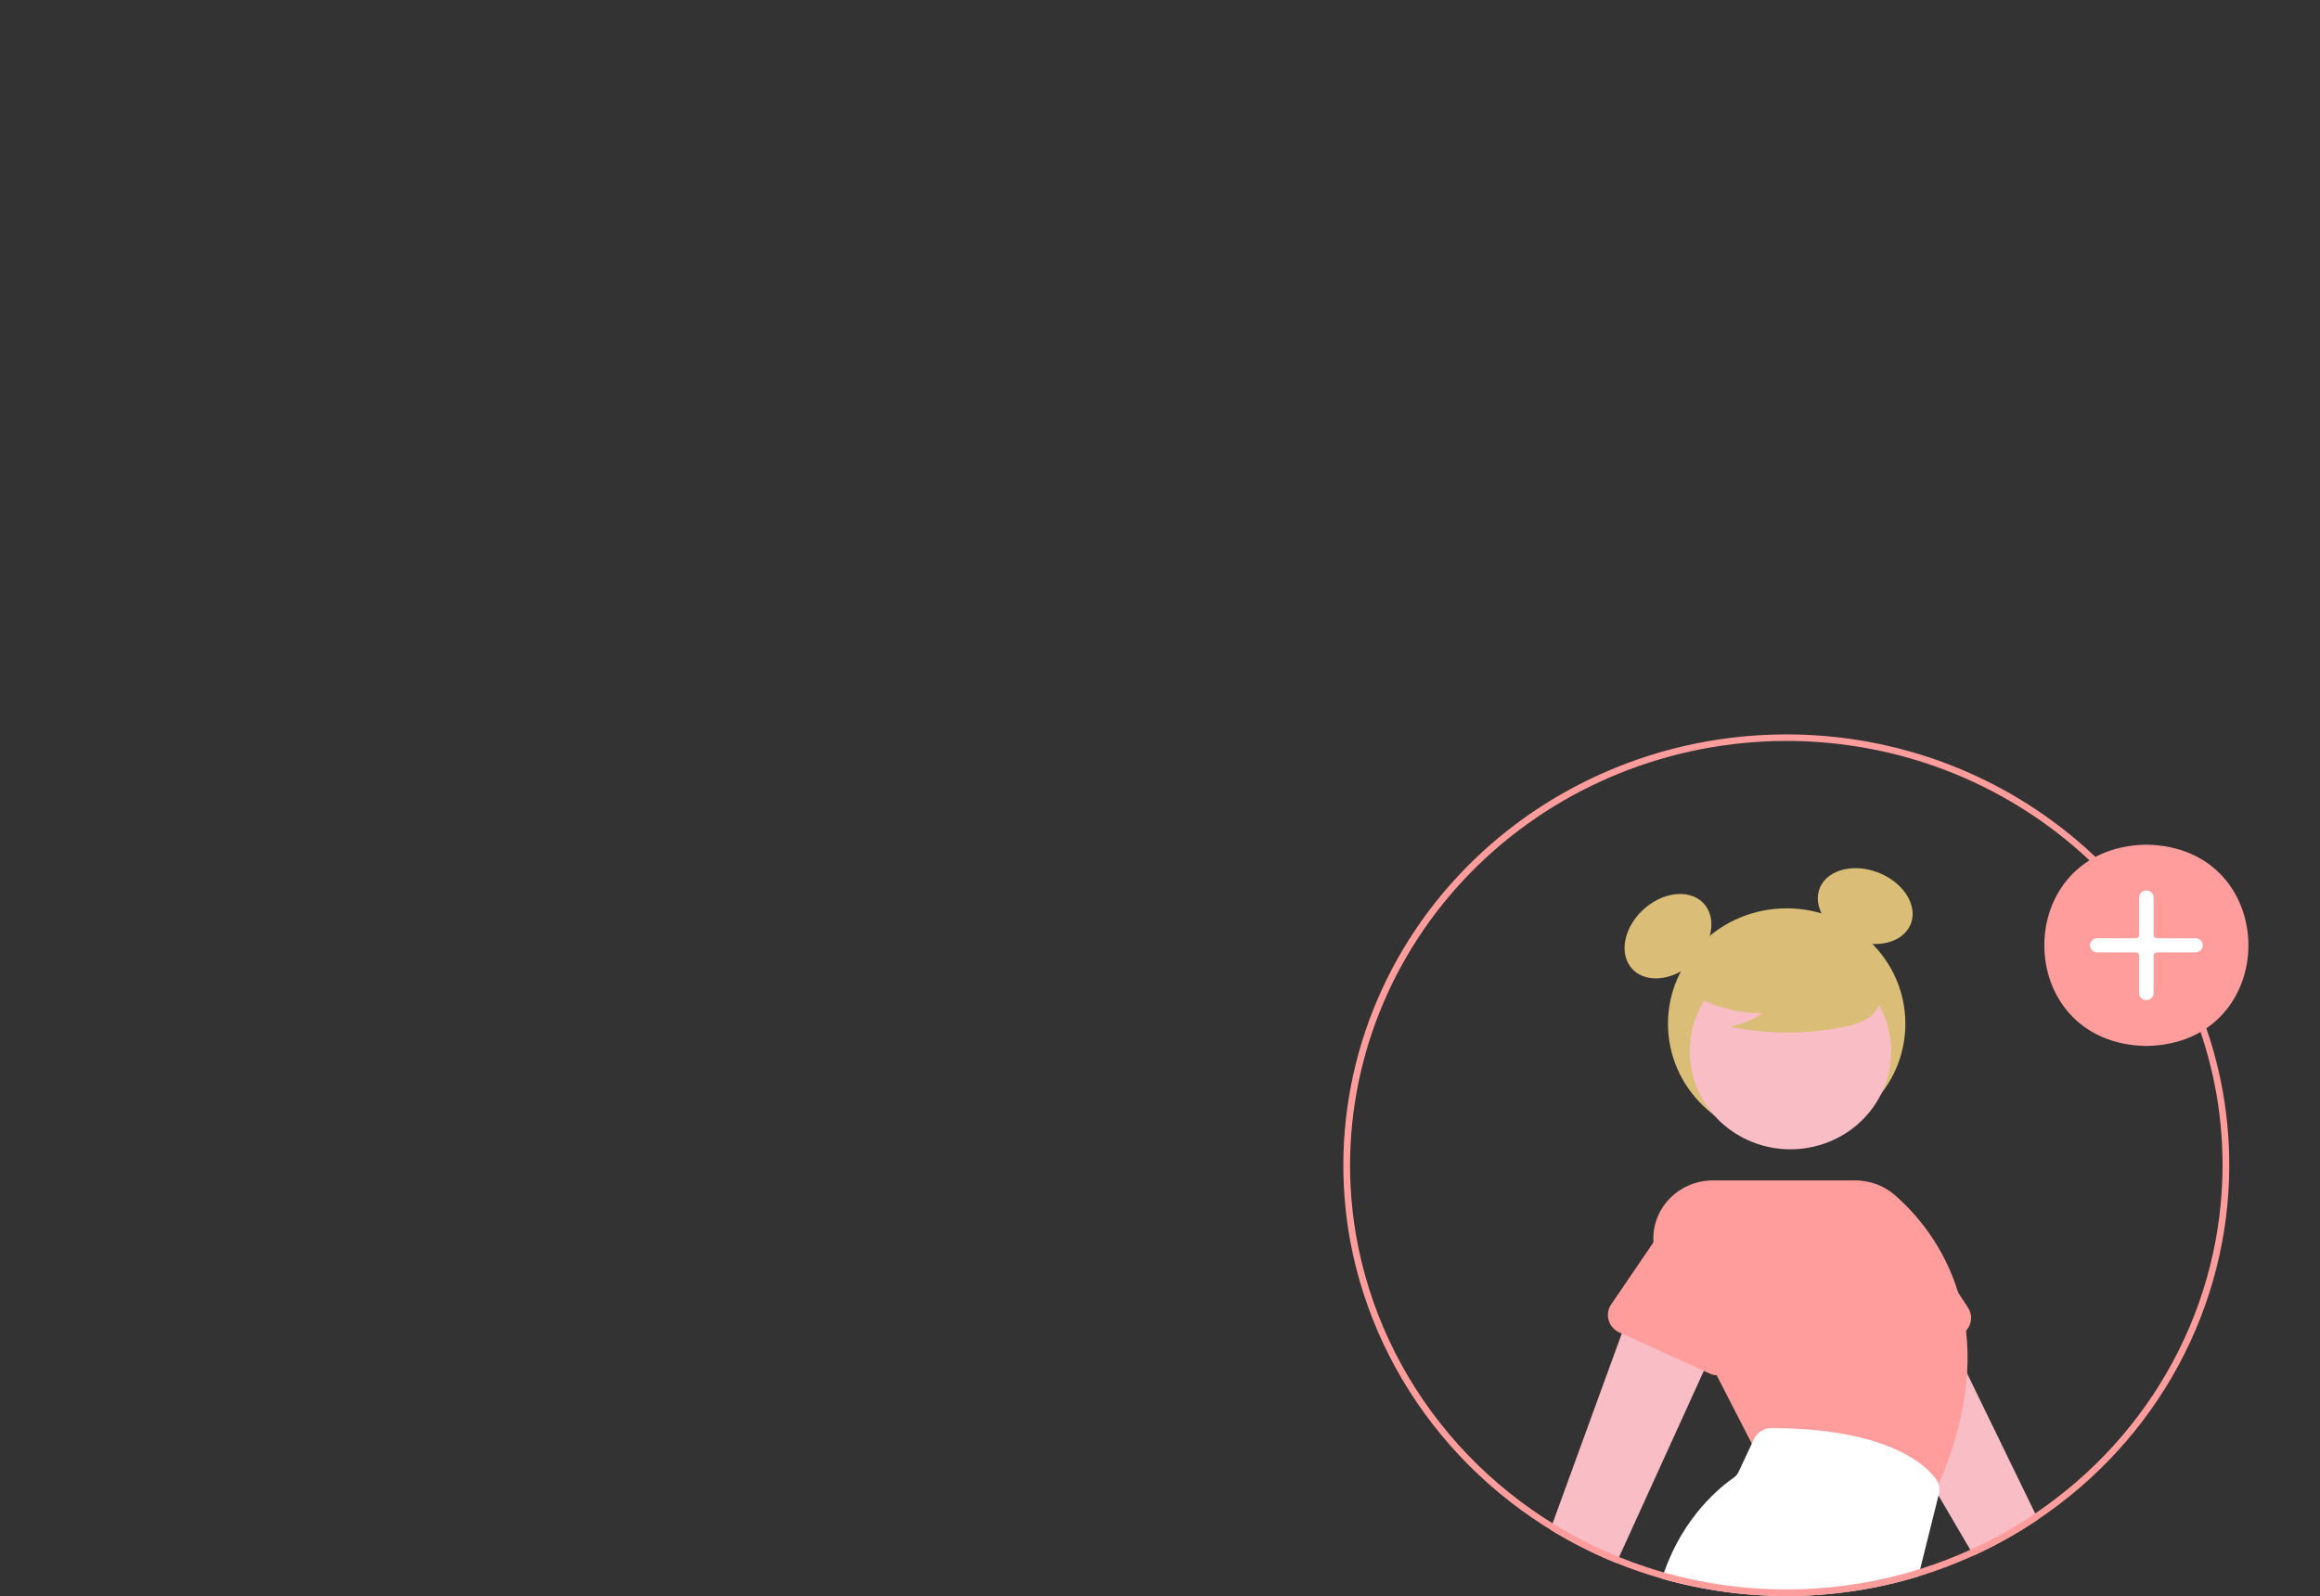 <svg width="766" height="527" viewBox="0 0 766 527" fill="none" xmlns="http://www.w3.org/2000/svg">
<rect x="0" y="0" width="766" height="527" fill="#333333" stroke="none"/>
<g clip-path="url(#clip0_158_833)">
<path d="M589.912 376.173C611.557 376.173 629.104 359.107 629.104 338.055C629.104 317.003 611.557 299.938 589.912 299.938C568.267 299.938 550.721 317.003 550.721 338.055C550.721 359.107 568.267 376.173 589.912 376.173Z" fill="#DABE78"/>
<path d="M559.321 317.502C565.654 311.343 566.937 302.604 562.187 297.984C557.437 293.365 548.453 294.613 542.12 300.773C535.786 306.932 534.503 315.671 539.253 320.291C544.003 324.91 552.987 323.662 559.321 317.502Z" fill="#DABE78"/>
<path d="M630.759 305.398C633.398 299.39 628.86 291.745 620.624 288.323C612.387 284.901 603.571 286.998 600.932 293.006C598.293 299.014 602.831 306.659 611.068 310.081C619.304 313.503 628.12 311.406 630.759 305.398Z" fill="#DABE78"/>
<path d="M672.911 501.718C666.177 506.268 659.06 510.259 651.637 513.647L650.54 511.761L640.036 493.829L639.117 492.256L633.743 483.085L633.732 483.075L616.768 454.086L608.049 439.204L633.942 421.541L644.014 442.253L649.477 453.504L671.958 499.746L672.911 501.718Z" fill="#F8BDC5"/>
<path d="M649.776 431.779L646.529 426.832L632.169 404.924C630.209 400.667 626.594 397.34 622.116 395.671C617.638 394.002 612.662 394.127 608.279 396.019C603.896 397.911 600.462 401.416 598.731 405.765C596.999 410.115 597.11 414.955 599.04 419.224L607.916 449.98C608.166 450.851 608.605 451.659 609.203 452.35C609.801 453.042 610.544 453.601 611.383 453.99C612.221 454.379 613.136 454.589 614.065 454.605C614.994 454.622 615.916 454.445 616.768 454.086C616.802 454.075 616.824 454.065 616.857 454.054L644.015 442.254L646.939 440.982C647.793 440.608 648.555 440.059 649.172 439.374C649.789 438.689 650.248 437.883 650.517 437.01C650.786 436.137 650.859 435.219 650.731 434.316C650.603 433.414 650.277 432.548 649.776 431.779H649.776Z" fill="#FF9D9D"/>
<path d="M571.75 432.468L564.194 449.064L562.554 452.674L534.577 514.143L533.68 516.115C526.104 513.042 518.809 509.351 511.874 505.08L512.628 503.011L535.463 440.346L541.07 424.957L553.347 427.964L571.75 432.468Z" fill="#F8BDC5"/>
<path d="M620.34 362.672C629.152 346.995 623.228 327.339 607.109 318.769C590.991 310.199 570.781 315.961 561.97 331.638C553.159 347.315 559.082 366.971 575.201 375.54C591.32 384.11 611.529 378.349 620.34 362.672Z" fill="#F8BDC5"/>
<path d="M649.132 439.421C648.651 435.158 647.78 430.945 646.528 426.834C642.757 414.453 635.545 403.326 625.687 394.677C622.065 391.515 617.369 389.768 612.502 389.774H565.644C562.277 389.765 558.963 390.596 556.02 392.188C553.076 393.779 550.602 396.077 548.831 398.864C547.061 401.65 546.055 404.831 545.908 408.103C545.762 411.376 546.48 414.63 547.994 417.555L553.346 427.965L564.193 449.065L566.797 454.12L578.398 476.696L579.317 478.485L638.207 494.24L638.462 493.691C638.684 493.206 638.905 492.732 639.116 492.257C639.437 491.535 639.759 490.835 640.058 490.124C645.997 476.427 648.8 464.239 649.476 453.505C649.779 448.81 649.664 444.097 649.132 439.421Z" fill="#FF9D9D"/>
<path d="M574.143 395.678C569.809 393.703 564.847 393.479 560.342 395.054C555.838 396.629 552.159 399.876 550.111 404.084L545.934 410.216L531.973 430.712C531.455 431.473 531.111 432.333 530.966 433.234C530.82 434.136 530.876 435.057 531.129 435.935C531.383 436.814 531.828 437.629 532.434 438.325C533.041 439.021 533.794 439.582 534.643 439.969L535.463 440.346L562.554 452.675L564.481 453.548C565.209 453.881 565.995 454.074 566.797 454.119C567.868 454.201 568.943 454.02 569.922 453.591C570.776 453.219 571.538 452.672 572.156 451.987C572.774 451.303 573.232 450.497 573.501 449.625L582.874 419.117C584.908 414.882 585.131 410.035 583.494 405.641C581.857 401.246 578.494 397.663 574.143 395.678Z" fill="#FF9D9D"/>
<path d="M640.058 490.123C639.86 489.452 639.541 488.82 639.116 488.258C637.601 486.283 635.789 484.539 633.743 483.086L633.731 483.075C626.607 477.827 612.424 471.695 585.068 471.533H585.024C583.77 471.532 582.542 471.882 581.487 472.542C580.432 473.201 579.594 474.141 579.074 475.251L578.398 476.695L574.043 486.006C573.674 486.807 573.088 487.496 572.348 488C568.414 490.705 555.894 500.511 549.424 519.241C549.191 519.909 548.969 520.588 548.759 521.288C576.425 529.149 605.861 528.89 633.377 520.544L633.986 518.098L640.036 493.83L640.136 493.431C640.41 492.341 640.383 491.199 640.058 490.123Z" fill="white"/>
<path d="M556.205 326.806C563.806 331.901 572.827 334.613 582.058 334.577C578.766 336.797 575.017 338.297 571.071 338.973C583.344 341.534 596.029 341.603 608.331 339.177C611.066 338.75 613.704 337.869 616.131 336.571C617.34 335.914 618.394 335.017 619.224 333.938C620.053 332.859 620.64 331.623 620.946 330.309C621.763 325.767 618.124 321.64 614.342 318.859C608.552 314.666 601.876 311.777 594.797 310.401C587.718 309.025 580.414 309.197 573.411 310.904C568.839 312.053 564.259 313.995 561.289 317.567C558.319 321.138 557.439 326.644 560.269 330.321L556.205 326.806Z" fill="#DABE78"/>
<path d="M446.956 402.888C446.845 402.112 446.757 401.325 446.668 400.549C446.646 400.431 446.635 400.323 446.624 400.204C446.302 397.37 446.07 394.507 445.926 391.615C445.317 394.105 444.766 396.605 444.275 399.116C444.308 399.482 444.342 399.838 444.385 400.204C444.397 400.323 444.408 400.431 444.43 400.549C444.519 401.325 444.607 402.112 444.718 402.888C445.028 405.291 445.405 407.662 445.848 410.022C445.859 409.925 445.87 409.838 445.881 409.741C446.192 407.468 446.546 405.205 446.967 402.942C446.958 402.925 446.955 402.906 446.956 402.888ZM603.295 243.105C602.497 243.03 601.688 242.965 600.89 242.911C600.769 242.901 600.658 242.901 600.536 242.89C596.99 242.631 593.401 242.502 589.788 242.502C569.338 242.508 549.116 246.684 530.427 254.761C511.738 262.837 494.998 274.635 481.287 289.392C467.575 304.15 457.197 321.539 450.822 340.438C444.447 359.338 442.217 379.327 444.275 399.116C444.308 399.482 444.342 399.838 444.385 400.204C444.397 400.323 444.408 400.431 444.43 400.549C444.519 401.325 444.607 402.112 444.718 402.888C445.028 405.291 445.405 407.662 445.848 410.022C450.251 433.419 460.59 455.378 475.927 473.904C491.265 492.431 511.116 506.94 533.679 516.116C535.984 517.042 538.311 517.926 540.671 518.734C542.222 519.284 543.773 519.79 545.346 520.275C546.477 520.631 547.618 520.965 548.759 521.288C550.377 521.752 552.017 522.194 553.668 522.603C573.92 527.656 595.053 528.407 615.63 524.803C636.206 521.199 655.743 513.325 672.91 501.718H672.922C692.389 488.645 708.304 471.171 719.299 450.798C730.293 430.425 736.04 407.76 736.044 384.751C736.044 310.738 677.631 249.754 603.295 243.105ZM671.958 499.746C665.188 504.344 658.022 508.364 650.54 511.762C645.164 514.209 639.635 516.325 633.986 518.099C608.497 526.076 581.227 526.998 555.23 520.76C553.28 520.297 551.345 519.79 549.424 519.241C547.53 518.702 545.653 518.131 543.795 517.527C542.277 517.021 540.759 516.504 539.253 515.954C537.679 515.372 536.128 514.769 534.577 514.144C511.245 504.687 490.874 489.439 475.5 469.925C460.125 450.41 450.287 427.313 446.967 402.942C446.958 402.925 446.955 402.906 446.956 402.888C446.845 402.112 446.757 401.325 446.668 400.549C446.646 400.431 446.635 400.323 446.624 400.204C446.302 397.37 446.07 394.507 445.926 391.615C445.804 389.342 445.745 387.053 445.748 384.751C445.79 347.608 460.979 311.998 487.983 285.735C514.987 259.471 551.599 244.698 589.788 244.657C593.401 244.657 596.99 244.787 600.536 245.045C600.658 245.056 600.769 245.067 600.891 245.078C601.689 245.131 602.497 245.196 603.295 245.271C676.412 251.91 733.828 311.924 733.828 384.751C733.825 407.353 728.196 429.617 717.422 449.643C706.648 469.669 691.048 486.859 671.958 499.746ZM539.253 515.954C537.679 515.372 536.128 514.769 534.577 514.144C511.245 504.687 490.874 489.439 475.5 469.925C460.125 450.41 450.287 427.313 446.967 402.942C446.546 405.205 446.192 407.468 445.881 409.741C445.871 409.838 445.859 409.925 445.848 410.022C450.251 433.419 460.59 455.378 475.927 473.904C491.265 492.431 511.116 506.94 533.68 516.116C535.984 517.042 538.311 517.926 540.671 518.734C540.184 517.818 539.707 516.892 539.253 515.954ZM600.536 242.89C596.99 242.631 593.401 242.502 589.788 242.502C569.338 242.508 549.116 246.684 530.427 254.761C511.738 262.837 494.998 274.635 481.287 289.392C467.575 304.15 457.197 321.539 450.822 340.438C444.447 359.338 442.217 379.327 444.275 399.116C444.308 399.482 444.342 399.838 444.385 400.204C444.397 400.323 444.408 400.431 444.43 400.549H446.668C446.646 400.431 446.635 400.323 446.624 400.204C446.302 397.37 446.07 394.507 445.926 391.615C445.804 389.342 445.745 387.053 445.748 384.751C445.79 347.608 460.979 311.998 487.983 285.735C514.986 259.471 551.599 244.698 589.788 244.657C593.401 244.657 596.99 244.787 600.536 245.045C600.658 245.056 600.769 245.067 600.89 245.078V242.911C600.769 242.901 600.658 242.901 600.536 242.89H600.536Z" fill="#FF9D9D"/>
<path d="M708.671 278.912C753.594 279.658 753.587 344.649 708.67 345.389C663.748 344.643 663.755 279.652 708.671 278.912Z" fill="#FF9D9D"/>
<path d="M708.671 330.248C708.034 330.247 707.423 330.001 706.973 329.563C706.523 329.125 706.27 328.531 706.269 327.912V315.527C706.269 315.251 706.156 314.986 705.955 314.791C705.755 314.596 705.482 314.486 705.199 314.486H692.465C691.827 314.486 691.216 314.24 690.766 313.801C690.316 313.363 690.062 312.769 690.062 312.149C690.062 311.53 690.316 310.936 690.766 310.497C691.216 310.059 691.827 309.813 692.465 309.813H705.199C705.482 309.813 705.754 309.703 705.955 309.508C706.156 309.313 706.269 309.048 706.269 308.773V296.387C706.269 295.767 706.522 295.173 706.972 294.735C707.423 294.297 708.034 294.051 708.671 294.051C709.307 294.051 709.918 294.297 710.369 294.735C710.819 295.173 711.072 295.767 711.072 296.387V308.772C711.072 309.048 711.185 309.313 711.386 309.508C711.587 309.703 711.859 309.813 712.142 309.813H724.877C725.514 309.813 726.125 310.059 726.575 310.497C727.026 310.936 727.279 311.53 727.279 312.149C727.279 312.769 727.026 313.363 726.575 313.801C726.125 314.239 725.514 314.486 724.877 314.486H712.142C711.859 314.486 711.587 314.596 711.386 314.791C711.185 314.986 711.072 315.251 711.072 315.527V327.912C711.071 328.531 710.818 329.125 710.368 329.563C709.918 330.001 709.307 330.247 708.671 330.248Z" fill="white"/>
</g>
<defs>
<clipPath id="clip0_158_833">
<rect width="766" height="527" fill="white"/>
</clipPath>
</defs>
</svg>
